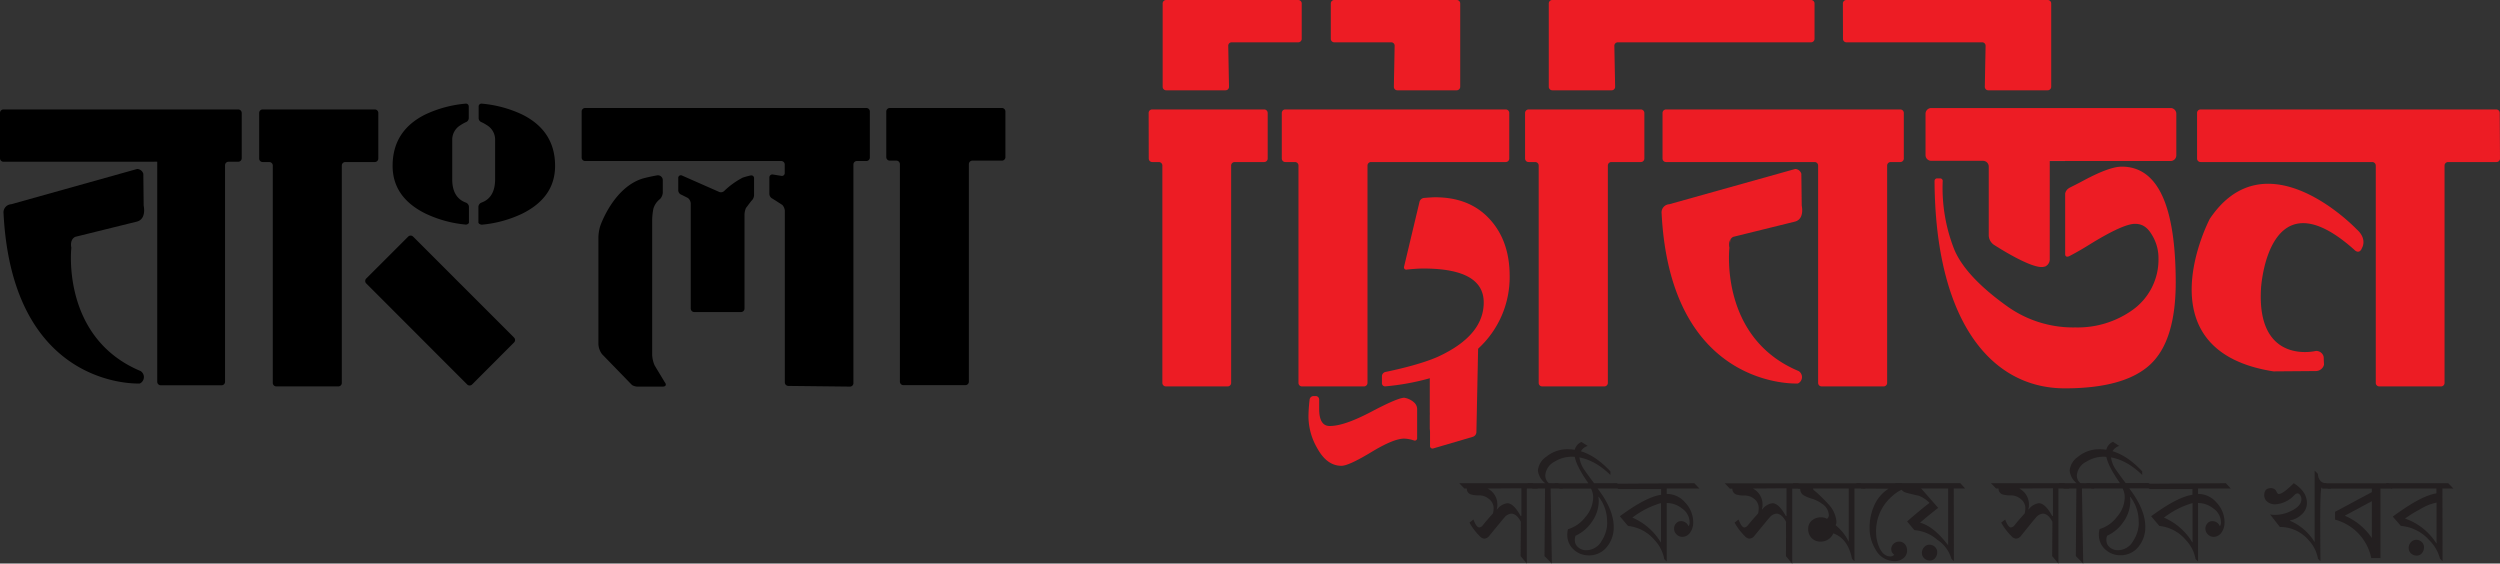<svg id="Layer_1" data-name="Layer 1" xmlns="http://www.w3.org/2000/svg" viewBox="0 0 515.78 116.27"><rect x="0" y="0" width="515.78" height="116.27" fill="#333333" stroke="none"/><defs><style>.cls-1{fill:#ed1c24;}.cls-2{fill:none;}.cls-3{fill:#fff;}.cls-4{fill:#231f20;}</style></defs><title>bt new logo</title><path class="cls-1" d="M237,32.71a.72.72,0,0,0,.72.72h1.36a.73.73,0,0,1,.73.72V79a.72.72,0,0,0,.72.72H253.3A.72.72,0,0,0,254,79V34.15a.73.73,0,0,1,.72-.72h6.1a.72.72,0,0,0,.72-.72V23.3a.73.73,0,0,0-.72-.72H237.7a.72.72,0,0,0-.72.72Z"/><path class="cls-2" d="M422.87,33.22v3.86c0,.58,0,1,0,1.45V33.22Z"/><path d="M53.47,32.71a.72.72,0,0,0,.72.72h1.37a.73.73,0,0,1,.72.72V79a.72.72,0,0,0,.72.72H69.8a.72.72,0,0,0,.72-.72V34.15a.72.72,0,0,1,.72-.72h6.09a.72.72,0,0,0,.72-.72V23.3a.72.72,0,0,0-.72-.72H54.19a.72.72,0,0,0-.72.72Z"/><path class="cls-1" d="M264.45,32.71a.72.72,0,0,0,.72.72h2a.72.72,0,0,1,.72.72V79a.72.72,0,0,0,.72.72h12.8a.72.72,0,0,0,.72-.72V34.15a.73.73,0,0,1,.72-.72h27.81a.72.72,0,0,0,.72-.72V23.3a.73.73,0,0,0-.72-.72H265.17a.72.72,0,0,0-.72.72Z"/><path class="cls-1" d="M314.64,32.71a.72.72,0,0,0,.72.72h1.37a.72.72,0,0,1,.72.72V79a.72.72,0,0,0,.72.72H331a.72.72,0,0,0,.72-.72V34.15a.72.72,0,0,1,.72-.72h6.09a.72.72,0,0,0,.72-.72V23.3a.73.73,0,0,0-.72-.72H315.36a.73.73,0,0,0-.72.72Z"/><path d="M182.85,32.42a.72.72,0,0,0,.72.72h1.37a.73.73,0,0,1,.72.73V78.74a.72.72,0,0,0,.72.72h12.79a.72.72,0,0,0,.72-.72V33.87a.73.73,0,0,1,.72-.73h6.1a.72.72,0,0,0,.72-.72V23a.72.72,0,0,0-.72-.72H183.57a.72.72,0,0,0-.72.72Z"/><path d="M0,32.65a.72.72,0,0,0,.72.72h31a3.92,3.92,0,0,1,.72,0s0,0,0,0v45.4a.73.73,0,0,0,.72.72H45.71a.72.72,0,0,0,.72-.72V34.09a.72.72,0,0,1,.72-.72h2a.73.73,0,0,0,.72-.72V23.3a.73.73,0,0,0-.72-.72H.72A.72.72,0,0,0,0,23.3Z"/><path d="M153.25,36.64a16.32,16.32,0,0,0-3.86,2.78,1,1,0,0,1-1.14.12l-7.62-3.36a.54.54,0,0,0-.7.54v2.54a1,1,0,0,0,.69.93l1.31.66a1.57,1.57,0,0,1,.58,1.13V63.66a.73.73,0,0,0,.72.72l9.65,0a.72.72,0,0,0,.72-.72V44.29a3.84,3.84,0,0,1,.3-1.38L155,41.46a1.66,1.66,0,0,0,.57-1.16V36.77a.56.56,0,0,0-.7-.57A15.82,15.82,0,0,0,153.25,36.64Z"/><path d="M120,32.5a.72.72,0,0,0,.72.72h40.46a.72.72,0,0,1,.72.72v1.75a.58.58,0,0,1-.71.59L159.44,36a.62.62,0,0,0-.71.63V40a1.14,1.14,0,0,0,.67,1l2,1.28a2,2,0,0,1,.52,1.21V78.89a.73.73,0,0,0,.72.73l12.71.14a.71.71,0,0,0,.72-.71V33.94a.72.72,0,0,1,.72-.72h1.95a.72.72,0,0,0,.72-.72V23a.72.72,0,0,0-.72-.72h-58A.72.72,0,0,0,120,23Z"/><path class="cls-1" d="M289.72,82.06q-1.34,0-6.85,2.91c-3.68,1.94-6.52,2.92-8.53,2.92-1.45,0-2.18-1.17-2.18-3.52V82.43a.72.72,0,0,0-.72-.72H271a.84.84,0,0,0-.81.71,33.4,33.4,0,0,0-.24,3.5,13.15,13.15,0,0,0,1.76,6.46c1.36,2.49,3,3.72,5.06,3.72q1.47,0,6.11-2.8c3.09-1.88,5.36-2.81,6.81-2.81a7.09,7.09,0,0,1,2,.37.48.48,0,0,0,.68-.49V84.32a1.86,1.86,0,0,0-.53-1.2A4,4,0,0,0,289.72,82.06Z"/><path class="cls-1" d="M295.64,75.15a1.18,1.18,0,0,0-.66,1V85a4.46,4.46,0,0,1,0,.65s0,.18,0,.58v1.51c0,.4,0,.73,0,.75a4.78,4.78,0,0,1,.05.76V92a.51.51,0,0,0,.69.51l8.17-2.4a1.06,1.06,0,0,0,.71-.92l.39-19.07c0-.4-.23-.51-.52-.24,0,0-.77.68-1.49,1.23A46.62,46.62,0,0,1,295.64,75.15Z"/><path class="cls-1" d="M307.31,45.18q-4.12-4.49-11.26-4.48c-.67,0-2.29.14-2.29.14a1.09,1.09,0,0,0-.89.76L289.68,55a.47.47,0,0,0,.55.62s1.93-.22,3.41-.22q12.47,0,12.47,7,0,6.74-9.15,11.06c-4,1.89-11.14,3.28-11.14,3.28a.93.93,0,0,0-.71.86v1.45a.65.65,0,0,0,.72.66,50,50,0,0,0,9-1.63,29.07,29.07,0,0,0,8-4.32,24.55,24.55,0,0,0,2-1.71,20,20,0,0,0,6.63-15.18Q311.44,49.65,307.31,45.18Z"/><path class="cls-1" d="M429.86,22.29H398.44a1.18,1.18,0,0,0-1.18,1.18V32a1.18,1.18,0,0,0,1.18,1.18h10.68a1.18,1.18,0,0,1,1.18,1.18V48.63a2.47,2.47,0,0,0,1,1.83s7.87,5.16,10.33,4.59l.32-.07a1.63,1.63,0,0,0,.94-1.49V39.71c0-.65,0-1.38,0-1.61V33.22h24.94A1.18,1.18,0,0,0,449,32V23.47a1.18,1.18,0,0,0-1.18-1.18H429.86Z"/><rect class="cls-3" x="422.88" y="33.21" width="3.2" height="0.01"/><path class="cls-1" d="M357.14,49.27c0-2.21-.21,2.47,0,0Z"/><path d="M75.55,57.47a.72.72,0,0,0,0,1L96.39,79.33a.72.72,0,0,0,1,0l8.67-8.68a.71.71,0,0,0,0-1L85.22,48.81a.71.71,0,0,0-1,0Z"/><path class="cls-1" d="M268.56.72a.72.72,0,0,0-.72-.72H240.59a.72.72,0,0,0-.72.72V17.91a.72.72,0,0,0,.72.72h12.27a.71.71,0,0,0,.7-.72l-.16-8.46a.7.7,0,0,1,.7-.72h13.74a.72.72,0,0,0,.72-.72Z"/><path class="cls-1" d="M374.36.72a.72.72,0,0,0-.72-.72H320.25a.72.72,0,0,0-.72.72V17.91a.73.73,0,0,0,.72.72h12.27a.71.71,0,0,0,.7-.72l-.16-8.46a.71.71,0,0,1,.71-.72h39.87a.72.72,0,0,0,.72-.72Z"/><path class="cls-1" d="M380.21.72a.72.72,0,0,1,.72-.72h41.54a.72.72,0,0,1,.72.72V17.91a.73.73,0,0,1-.72.72H410.2a.71.71,0,0,1-.71-.72l.16-8.46a.7.7,0,0,0-.7-.72h-28a.71.71,0,0,1-.72-.72Z"/><path class="cls-1" d="M274.56.72a.72.72,0,0,1,.72-.72h25.26a.72.72,0,0,1,.72.72V17.91a.73.73,0,0,1-.72.72H288.27a.71.71,0,0,1-.7-.72l.16-8.46a.7.7,0,0,0-.71-.72H275.28a.72.72,0,0,1-.72-.72Z"/><path class="cls-1" d="M392.78,32.71a.72.72,0,0,1-.72.72h-2a.73.73,0,0,0-.72.72V79a.72.72,0,0,1-.72.72h-12.8a.72.72,0,0,1-.72-.72V34.15a.72.72,0,0,0-.72-.72H343.72a.72.72,0,0,1-.72-.72V23.3a.73.73,0,0,1,.72-.72h48.34a.73.73,0,0,1,.72.72Z"/><path class="cls-1" d="M515.78,32.71a.72.72,0,0,1-.72.72h-10a.73.73,0,0,0-.72.72V79a.72.72,0,0,1-.72.72H490.87a.72.72,0,0,1-.72-.72V34.15a.73.73,0,0,0-.72-.72H454a.72.72,0,0,1-.72-.72V23.3a.72.72,0,0,1,.72-.72h61a.72.72,0,0,1,.72.72Z"/><path d="M29.57,35.86l.07,6.57s.64,2.71-1.36,3.28l-12.7,3.14s-1.22.36-.86,2.28c0,0-2.14,18.56,14.28,25.42a1.47,1.47,0,0,1-.15,2.57S2.58,80.54.73,44A1.68,1.68,0,0,1,2.3,42.14l26-7.28A1.38,1.38,0,0,1,29.57,35.86Z"/><path class="cls-1" d="M371.64,35.86l.08,6.57s.64,2.71-1.36,3.28l-12.71,3.14s-1.21.36-.85,2.28c0,0-2.15,18.56,14.27,25.42a1.46,1.46,0,0,1-.14,2.57S344.66,80.54,342.81,44a1.68,1.68,0,0,1,1.57-1.86l26-7.28A1.37,1.37,0,0,1,371.64,35.86Z"/><path class="cls-1" d="M485.75,51.56s1,1.07,1.57-.43c0,0,1.15-1.85-1.14-3.85,0,0-18.56-19.56-30.27-2.14,0,0-14.34,27.2,13.14,31.48l8.85-.07a1.75,1.75,0,0,0,1.57-1.29l-.07-1.64a1.56,1.56,0,0,0-1.64-1.21s-12.28,3-11.28-13C466.48,59.41,467.91,35.57,485.75,51.56Z"/><path d="M99.94,21.54"/><path class="cls-2" d="M99.94,42.65v0Z"/><path class="cls-2" d="M96.94,23.13A3.15,3.15,0,0,1,96.75,22v2.33Z"/><path d="M96.75,45.94V42.65a1,1,0,0,0-.68-.87h0C94.25,41.1,93.3,39.51,93.3,37V28.73a3.49,3.49,0,0,1,1.75-2.93,7.4,7.4,0,0,1,1.19-.65s0,0,0,0a.9.9,0,0,0,.47-.8V22a.58.58,0,0,0-.62-.62,24.5,24.5,0,0,0-8.39,2.26Q81,27,81,34.21q0,6.48,6.76,9.84a24.45,24.45,0,0,0,8.39,2.29C96.68,46.26,96.75,45.94,96.75,45.94Z"/><path class="cls-2" d="M98.51,23.13A3.15,3.15,0,0,0,98.7,22v2.33Z"/><path d="M98.7,45.94V42.65a1,1,0,0,1,.68-.87h0c1.83-.68,2.77-2.27,2.77-4.83V28.73a3.47,3.47,0,0,0-1.74-2.93,7.84,7.84,0,0,0-1.19-.65s0,0,0,0a.9.9,0,0,1-.47-.8V22a.58.58,0,0,1,.61-.62,24.5,24.5,0,0,1,8.4,2.26q6.77,3.38,6.76,10.59,0,6.48-6.76,9.84a24.45,24.45,0,0,1-8.39,2.29C98.77,46.26,98.7,45.94,98.7,45.94Z"/><path d="M137.15,78.86l-2.07-3.43a6,6,0,0,1-.53-2.24V45.41a13.19,13.19,0,0,1,.25-2.34A3.89,3.89,0,0,1,136,41.2l.24-.21a2.15,2.15,0,0,0,.5-1.52V37.18a1,1,0,0,0-1.17-1s-1.32.22-2.86.62c-6.17,1.81-8.87,9.82-8.87,9.82a8.58,8.58,0,0,0-.38,2.3V71a3.72,3.72,0,0,0,.76,2.08l5.89,6.07.3.3a2.52,2.52,0,0,0,1,.31h5.3C137.37,79.77,137.56,79.36,137.15,78.86Z"/><path class="cls-2" d="M426.07,52.55V52A2,2,0,0,0,426.07,52.55Z"/><path class="cls-2" d="M426.07,40.08v-.19A1,1,0,0,0,426.07,40.08Z"/><path class="cls-1" d="M437.75,34.38c-1.68,0-4.25.93-7.71,2.77-1.11.6-2.07,1.09-2.89,1.49h0c-.88.44-1,1-1.08,1.25V52.55c.07.33.3.6,1,.22,1.11-.58,2.37-1.29,3.77-2.16,4.82-3,8-4.43,9.64-4.43s2.69.84,3.63,2.52a9.05,9.05,0,0,1,1.21,4.54A12.76,12.76,0,0,1,440,63.93a19.44,19.44,0,0,1-11.8,3.62,23.39,23.39,0,0,1-13.91-4.23c-4.37-3.09-9.31-7.37-11.16-12a34.49,34.49,0,0,1-2.33-13.9h0a.53.53,0,0,0-.5-.62l-.73,0a.57.57,0,0,0-.45.59c.17,28.48,11.4,42.73,26.88,42.73q12.3,0,17.59-4.89t5.29-17Q448.84,34.39,437.75,34.38Z"/><path class="cls-4" d="M313.77,107.64c-.59-1.11-1.25-1.67-2-1.67a2.17,2.17,0,0,0-1.43.84c-.07.07-.44.51-1.11,1.33l-1.93,2.35a1.4,1.4,0,0,1-1.08.64,1.47,1.47,0,0,1-.95-.53,12.56,12.56,0,0,1-2.1-2.78l.82-.64c.41,1.1.81,1.64,1.21,1.64a1.09,1.09,0,0,0,.74-.48c1-1.24,1.72-2,2.08-2.42a5,5,0,0,0,.13-1.1,2.32,2.32,0,0,0-.93-1.85,3.1,3.1,0,0,0-2-.77,5.66,5.66,0,0,1-1.7-.18,1.21,1.21,0,0,1-.9-1.23h-.51l-1.05-1.1h15.14l1.06,1.1H315v15.48l-1.28-1.54Zm-6.85-6.85v0a3.66,3.66,0,0,1,2,3.36,2.25,2.25,0,0,1-.13.9l.08.05a3.12,3.12,0,0,1,2.11-1.28c.85,0,1.77.87,2.74,2.62h.16v-5.7Z"/><path class="cls-4" d="M321.43,99.69l1.05,1.1h-2.57l.26,15.48-1.52-1.54.11-13.94h-2.57l-1.08-1.1h3.7a3.81,3.81,0,0,1-1.52-2.62A3.87,3.87,0,0,1,319,94.24a6.88,6.88,0,0,1,4.44-1.56q4.55,0,8.81,4.57V98q-3.86-3.76-8-3.77a6.54,6.54,0,0,0-3.49,1,3.46,3.46,0,0,0-1.95,2.9,2,2,0,0,0,.74,1.55Z"/><path class="cls-4" d="M327.56,92a2.42,2.42,0,0,0-1.72,2.21A5.79,5.79,0,0,0,327,97.12c.17.26.79,1.11,1.87,2.57h4.75l1.05,1.1h-5.06q3.31,4.32,3.32,7.9a6.28,6.28,0,0,1-1.36,4.08,4.64,4.64,0,0,1-3.8,1.81,4.45,4.45,0,0,1-3.11-1.21,4,4,0,0,1-1.31-3,4.1,4.1,0,0,1,.15-1.19,7,7,0,0,0,3.59-2.52,6.33,6.33,0,0,0,1.6-4,4,4,0,0,0-.44-1.85h-6.44l-1.1-1.1h7q-2.88-4.11-2.88-6.09a2.4,2.4,0,0,1,1.44-2.44Zm4,15.79a8.23,8.23,0,0,0-1.72-5.28l-.08,0a5.61,5.61,0,0,1,.08.82,7.47,7.47,0,0,1-1.36,4.25,8.21,8.21,0,0,1-3.41,2.94,2,2,0,0,0-.16.92,1.82,1.82,0,0,0,.72,1.5,2.53,2.53,0,0,0,1.64.58,3.67,3.67,0,0,0,3.21-2A6.91,6.91,0,0,0,331.59,107.82Z"/><path class="cls-4" d="M349.56,99.69l1.05,1.1h-6.75v1.11a5,5,0,0,1,3.84,1.81,5.9,5.9,0,0,1,1.63,4.05,3.52,3.52,0,0,1-.56,2,2,2,0,0,1-1.7,1,1.63,1.63,0,0,1-1.18-.51,1.65,1.65,0,0,1-.51-1.19,1.59,1.59,0,0,1,.4-1.06,1.28,1.28,0,0,1,1-.48,1.61,1.61,0,0,1,1.58,1.06,1.3,1.3,0,0,0,.23-.77,3.51,3.51,0,0,0-1.56-2.9,5.06,5.06,0,0,0-3.17-1.13v12.06l-.51-.49a7.62,7.62,0,0,0-2-3.93,8.26,8.26,0,0,0-5.47-2.91l-1.69-2q5.43-4,8.52-4.43v-1.18h-8.8l-1.11-1.1Zm-6.88,4.1a17.82,17.82,0,0,0-5.9,3,12.63,12.63,0,0,1,5.85,5.1h.05Z"/><path class="cls-4" d="M368.48,107.64c-.6-1.11-1.25-1.67-2-1.67a2.15,2.15,0,0,0-1.43.84c-.07.07-.44.51-1.11,1.33L362,110.49a1.4,1.4,0,0,1-1.08.64,1.47,1.47,0,0,1-.95-.53,12.6,12.6,0,0,1-2.11-2.78l.83-.64c.41,1.1.81,1.64,1.2,1.64.23,0,.47-.16.75-.48,1-1.24,1.72-2,2.08-2.42a5,5,0,0,0,.12-1.1A2.31,2.31,0,0,0,362,103a3.12,3.12,0,0,0-2-.77,5.63,5.63,0,0,1-1.69-.18,1.21,1.21,0,0,1-.9-1.23h-.51l-1.06-1.1h15.15l1.05,1.1h-2.28v15.48l-1.29-1.54Zm-6.85-6.85v0a3.66,3.66,0,0,1,2,3.36,2.25,2.25,0,0,1-.13.9l.08.05a3.13,3.13,0,0,1,2.1-1.28c.86,0,1.78.87,2.75,2.62h.15v-5.7Z"/><path class="cls-4" d="M382.6,100.79v15l-.51-.49c-.55-2.78-1.83-4.54-3.85-5.26a2.81,2.81,0,0,1-2.62,1.7,2.46,2.46,0,0,1-1.86-.74,2.58,2.58,0,0,1-.71-1.88,2.19,2.19,0,0,1,.77-1.74,2.83,2.83,0,0,1,1.88-.65,2.32,2.32,0,0,1,1.23.31.91.91,0,0,0,.38-.8A2.9,2.9,0,0,0,376,104a7.24,7.24,0,0,0-2.1-1.09,7.73,7.73,0,0,1-1.82-.74,1.56,1.56,0,0,1-.67-1.37H371l-1.13-1.1h14l1.08,1.1Zm-1.18,0h-7.37a.49.49,0,0,0,.21.36,29.86,29.86,0,0,1,2.95,2.86,5.89,5.89,0,0,1,1.67,3.62,1.37,1.37,0,0,1-.18.72,10.2,10.2,0,0,1,2.72,3.4Z"/><path class="cls-4" d="M384,100.79l-1.1-1.1h9.44l1.11,1.12c-1,0-2.2.67-3.55,2a9.43,9.43,0,0,0-2.84,6.9,7.84,7.84,0,0,0,.64,3.19c.56,1.26,1.34,1.9,2.34,1.9a1.09,1.09,0,0,0,.77-.36,1.33,1.33,0,0,1-.62-1.18,1.4,1.4,0,0,1,.49-1.07,1.57,1.57,0,0,1,1.1-.45,1.53,1.53,0,0,1,1.22.53,1.91,1.91,0,0,1,.45,1.29,1.94,1.94,0,0,1-.76,1.61,2.78,2.78,0,0,1-1.78.6,4.45,4.45,0,0,1-3.93-2.34,8.47,8.47,0,0,1-1.26-4.6,11,11,0,0,1,.95-4.53,7.85,7.85,0,0,1,2.95-3.47v0Z"/><path class="cls-4" d="M403.11,115.78l-.51-.49a7,7,0,0,0-2.9-3.92,8.19,8.19,0,0,0-4.75-2l-1.49-1.8q3-2.59,4.62-3.82a6.1,6.1,0,0,0-2.23-1.48c-.81-.17-1.6-.36-2.38-.56s-1.17-.51-1.19-.94h-.23l-1.11-1.1h13.48l1,1.1h-2.34Zm-6.75-15,3.51,4q-1.64,1.26-3.74,3.06,2.83.74,5.8,4.67V100.79Zm3.31,13.14a1.84,1.84,0,0,1-.42,1.21,1.36,1.36,0,0,1-1.09.51,1.66,1.66,0,0,1-1.16-.45,1.46,1.46,0,0,1-.49-1.11,1.72,1.72,0,0,1,.45-1.18,1.42,1.42,0,0,1,1.12-.52,1.58,1.58,0,0,1,1.12.45A1.48,1.48,0,0,1,399.67,113.93Z"/><path class="cls-4" d="M423.44,107.64c-.59-1.11-1.25-1.67-2-1.67a2.17,2.17,0,0,0-1.43.84c-.07.07-.44.51-1.11,1.33L417,110.49a1.4,1.4,0,0,1-1.08.64,1.47,1.47,0,0,1-.95-.53,12.56,12.56,0,0,1-2.1-2.78l.82-.64c.41,1.1.81,1.64,1.21,1.64a1.09,1.09,0,0,0,.74-.48c1-1.24,1.72-2,2.08-2.42a5,5,0,0,0,.13-1.1,2.32,2.32,0,0,0-.93-1.85,3.1,3.1,0,0,0-2-.77,5.66,5.66,0,0,1-1.7-.18,1.21,1.21,0,0,1-.9-1.23h-.51l-1.05-1.1h15.14l1.06,1.1h-2.29v15.48l-1.28-1.54Zm-6.85-6.85v0a3.66,3.66,0,0,1,2,3.36,2.25,2.25,0,0,1-.13.9l.08.05a3.12,3.12,0,0,1,2.11-1.28c.85,0,1.77.87,2.74,2.62h.16v-5.7Z"/><path class="cls-4" d="M431.1,99.69l1,1.1h-2.57l.26,15.48-1.52-1.54.11-13.94h-2.57l-1.08-1.1h3.7A3.81,3.81,0,0,1,427,97.07a3.87,3.87,0,0,1,1.72-2.83,6.88,6.88,0,0,1,4.44-1.56q4.54,0,8.81,4.57V98q-3.85-3.76-8-3.77a6.54,6.54,0,0,0-3.49,1,3.46,3.46,0,0,0-2,2.9,2,2,0,0,0,.74,1.55Z"/><path class="cls-4" d="M437.23,92a2.42,2.42,0,0,0-1.72,2.21,5.79,5.79,0,0,0,1.16,2.88c.17.26.79,1.11,1.87,2.57h4.75l1,1.1h-5c2.2,2.88,3.31,5.51,3.31,7.9a6.28,6.28,0,0,1-1.36,4.08,4.64,4.64,0,0,1-3.8,1.81,4.45,4.45,0,0,1-3.11-1.21,4,4,0,0,1-1.31-3,3.77,3.77,0,0,1,.16-1.19,7,7,0,0,0,3.58-2.52,6.33,6.33,0,0,0,1.6-4,4,4,0,0,0-.44-1.85h-6.44l-1.1-1.1h7q-2.88-4.11-2.88-6.09a2.4,2.4,0,0,1,1.44-2.44Zm4,15.79a8.23,8.23,0,0,0-1.72-5.28l-.08,0a4.49,4.49,0,0,1,.08.82,7.47,7.47,0,0,1-1.36,4.25,8.15,8.15,0,0,1-3.41,2.94,2,2,0,0,0-.16.92,1.82,1.82,0,0,0,.72,1.5,2.53,2.53,0,0,0,1.64.58,3.67,3.67,0,0,0,3.21-2A6.91,6.91,0,0,0,441.26,107.82Z"/><path class="cls-4" d="M459.23,99.69l1,1.1h-6.75v1.11a5,5,0,0,1,3.84,1.81,5.9,5.9,0,0,1,1.63,4.05,3.52,3.52,0,0,1-.56,2,2,2,0,0,1-1.7,1,1.63,1.63,0,0,1-1.18-.51,1.65,1.65,0,0,1-.51-1.19,1.59,1.59,0,0,1,.4-1.06,1.28,1.28,0,0,1,1-.48,1.61,1.61,0,0,1,1.58,1.06,1.3,1.3,0,0,0,.23-.77,3.51,3.51,0,0,0-1.56-2.9,5.06,5.06,0,0,0-3.17-1.13v12.06l-.51-.49a7.62,7.62,0,0,0-2-3.93,8.26,8.26,0,0,0-5.47-2.91l-1.69-2q5.43-4,8.52-4.43v-1.18h-8.8l-1.11-1.1Zm-6.88,4.1a17.82,17.82,0,0,0-5.9,3,12.63,12.63,0,0,1,5.85,5.1h.05Z"/><path class="cls-4" d="M468.34,106.13a5.67,5.67,0,0,0,1,.1,7.69,7.69,0,0,0,3.36-.82c1.41-.67,2.11-1.49,2.11-2.46a1.47,1.47,0,0,0-.24-.76.7.7,0,0,0-.58-.4,1,1,0,0,0-.64.36,5.83,5.83,0,0,1-4,1.9,2.48,2.48,0,0,1-1.54-.51,1.66,1.66,0,0,1-.67-1.36c0-1,.47-1.47,1.39-1.47a1.19,1.19,0,0,1,1.16.77c.13.29.29.44.46.44.56,0,1.59-.75,3.08-2.23q2.72,1.74,2.72,4.1a3.15,3.15,0,0,1-1.1,2.36,4.59,4.59,0,0,1-2.39,1.21v.08a11.11,11.11,0,0,1,5.08,4.41V97.09l.69.7a2,2,0,0,0,.42,1.3,1.45,1.45,0,0,0,1.23.6l1.08,1.12H479.1c0-.15-.07-.23-.1-.23q-.31,0-.31,6.76,0,3.43.05,8.44l-.51-.49a7.53,7.53,0,0,0-2-3.92,7.73,7.73,0,0,0-5.87-2.65Z"/><path class="cls-4" d="M493.58,100.81h-2.46v14.33h-1.9a10.34,10.34,0,0,0-7.47-7.93v-1.62l7.59-4.06v-.72h-9.06l-.77-1.1h13.3ZM489.34,111V103.4l-5.59,3A12.69,12.69,0,0,1,489.34,111Z"/><path class="cls-4" d="M503.93,115.78l-.52-.49a8.51,8.51,0,0,0-2.31-3.93,8.77,8.77,0,0,0-5.77-2.86l-1.67-1.92c3.93-2.9,6.95-4.5,9-4.79v-1h-9.34l-1.1-1.1h12.88l1.06,1.1h-2.26Zm-7.76-8.8a12.39,12.39,0,0,1,6.47,5.11h.05v-8.4a10.61,10.61,0,0,0-3.51,1.44A24.38,24.38,0,0,0,496.17,107Zm3.93,5.93a1.83,1.83,0,0,1-.42,1.2,1.34,1.34,0,0,1-1.09.52,1.66,1.66,0,0,1-1.16-.45,1.48,1.48,0,0,1-.49-1.12,1.74,1.74,0,0,1,.45-1.18,1.43,1.43,0,0,1,1.12-.51,1.58,1.58,0,0,1,1.12.45A1.46,1.46,0,0,1,500.1,112.91Z"/></svg>